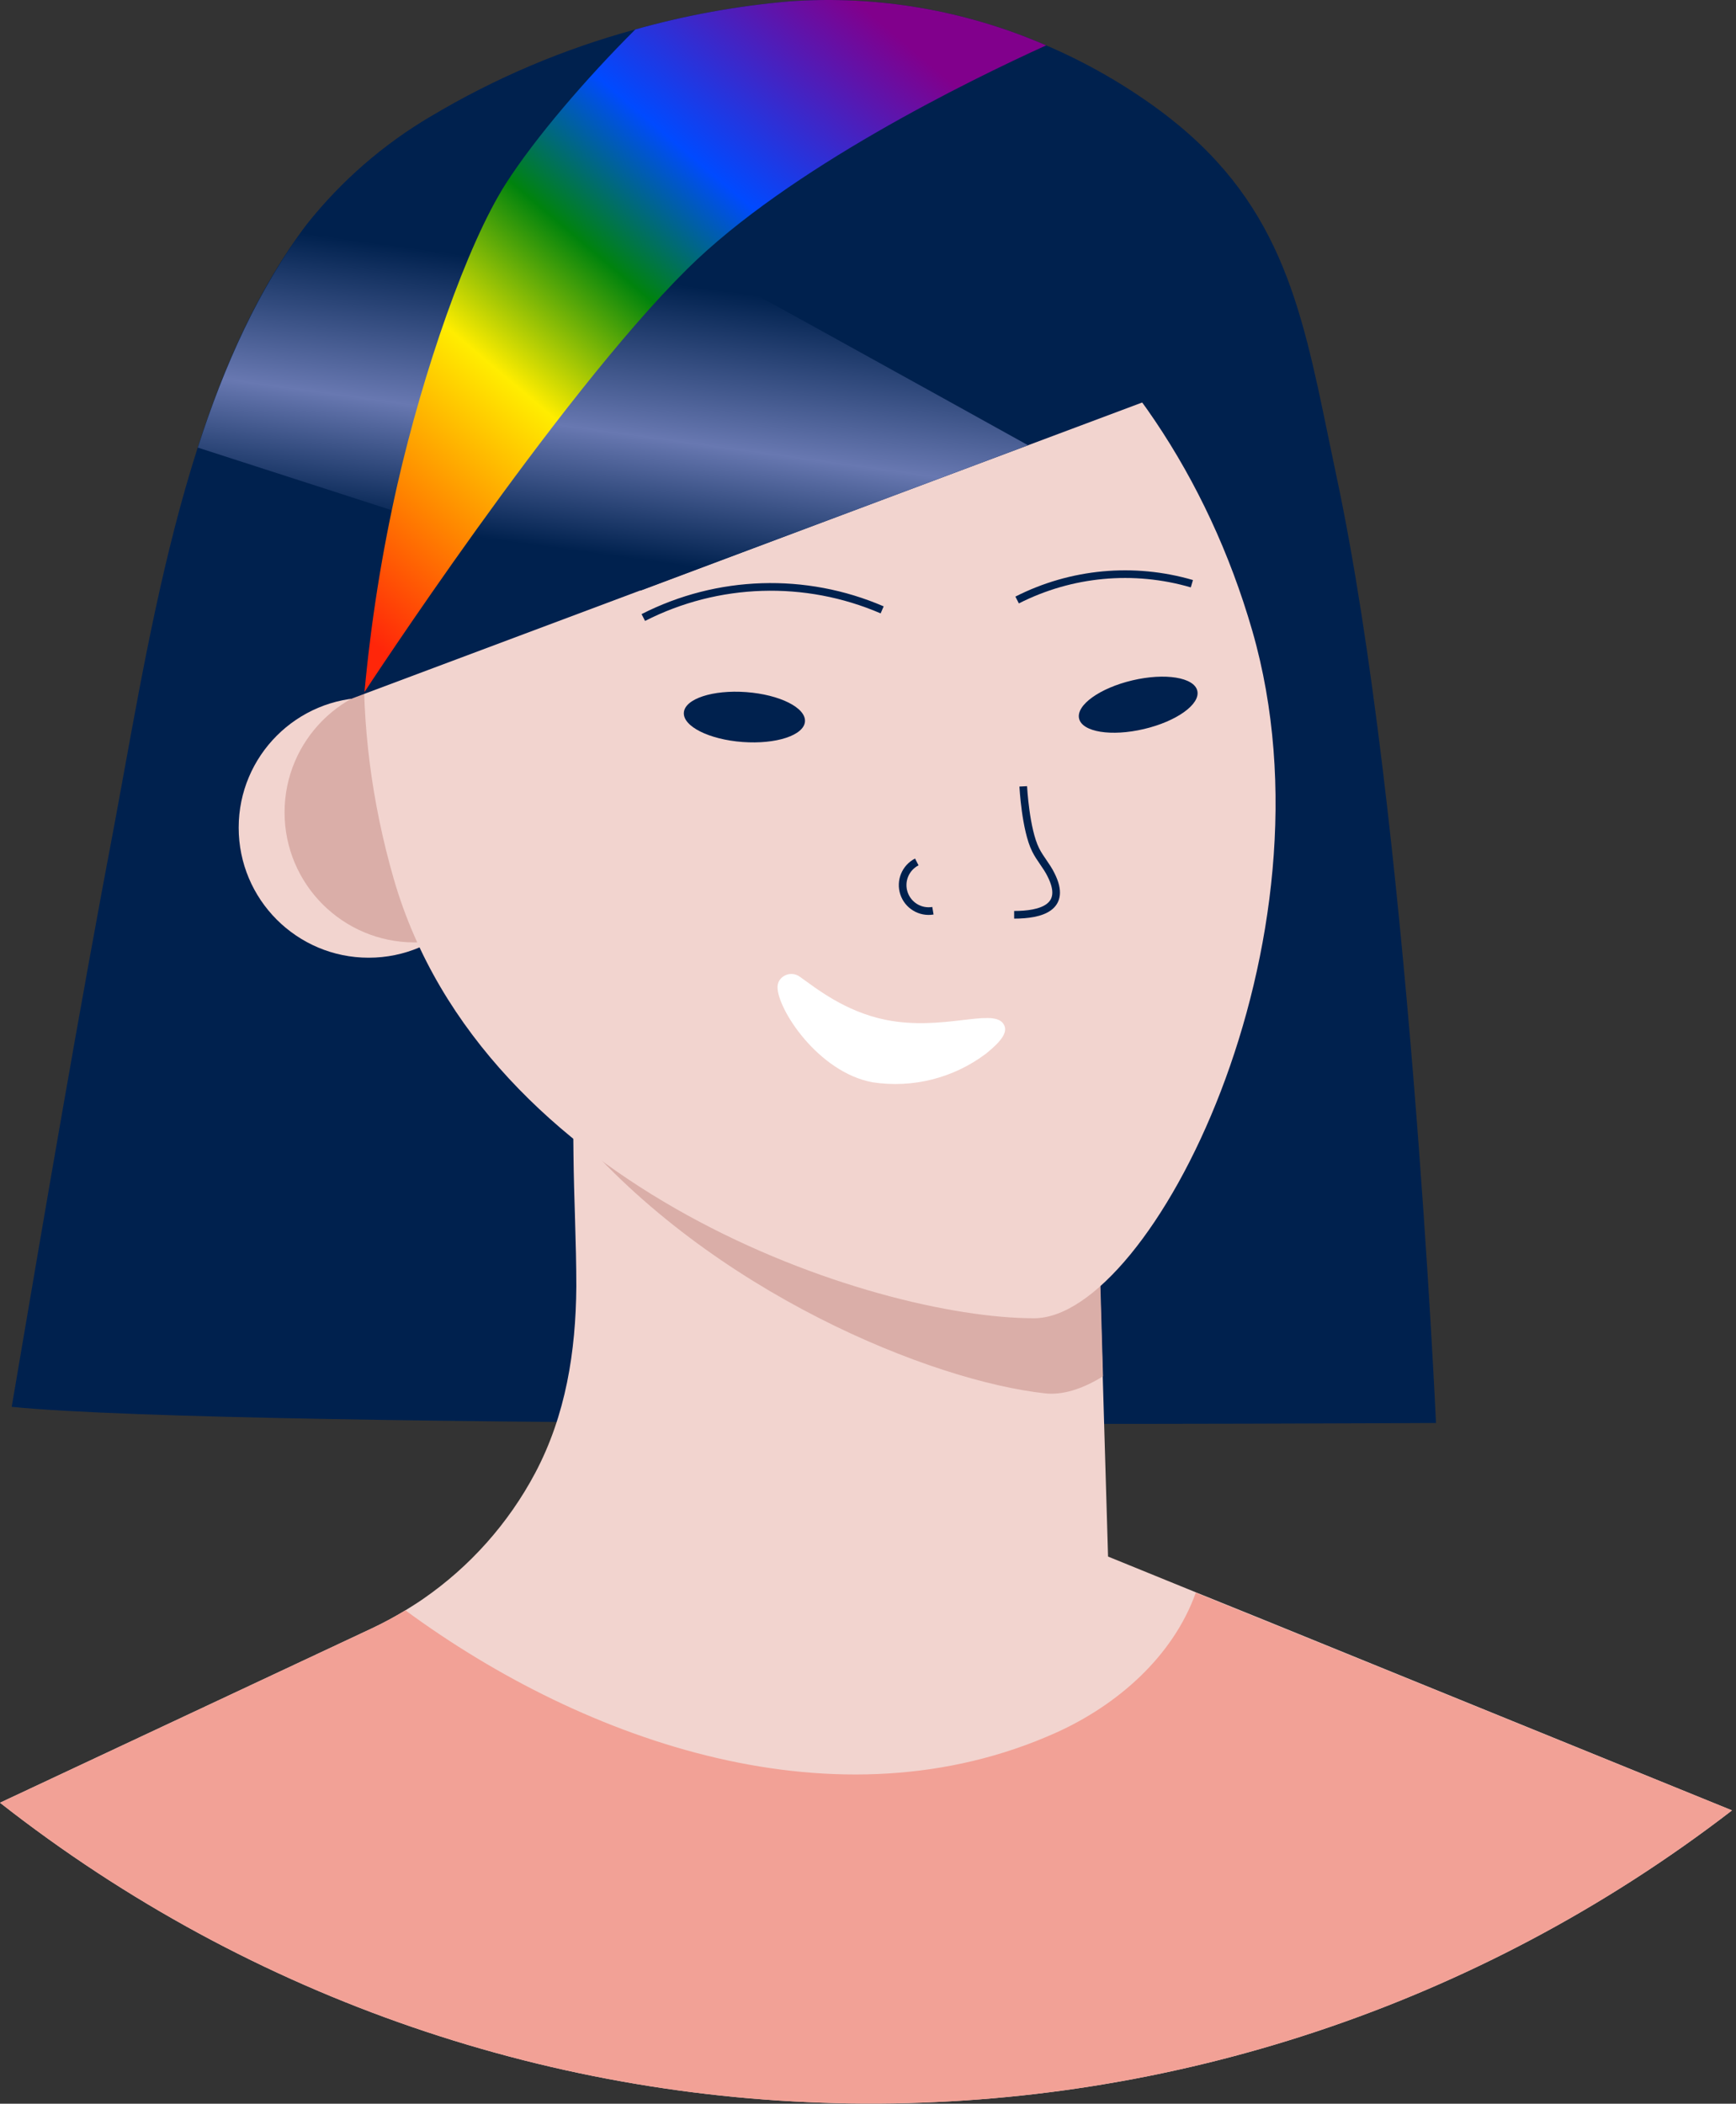 <svg width="227" height="275" viewBox="0 0 227 275" fill="none" xmlns="http://www.w3.org/2000/svg">
<rect x="0" y="0" width="227" height="275" fill="#333333" stroke="none"/>
<path fill-rule="evenodd" clip-rule="evenodd" d="M173.688 57.115C174.028 58.763 174.375 60.445 174.74 62.162C184.19 106.452 187.77 186.012 187.77 186.012C187.77 186.012 31.47 186.902 1.53 183.902L1.774 182.467C6.042 157.346 10.311 132.225 15.07 107.192C15.471 105.038 15.872 102.831 16.281 100.582C18.719 87.182 21.424 72.311 25.86 58.482C29.3 47.742 33.82 37.622 40.13 29.302C44.622 23.653 50.113 18.877 56.33 15.212C64.683 10.222 73.68 6.4 83.07 3.852C89.653 2 96.397 0.771 103.21 0.182C114.707 -0.638 126.231 1.335 136.8 5.932C142.023 8.168 146.972 10.996 151.55 14.362C167.258 25.958 170.082 39.642 173.688 57.115ZM83.77 77.172L100.57 82.602L138.14 60.232L134.43 58.172L83.77 77.172Z" fill="#00214E"/>
<path d="M226.48 236.652C159.632 288.123 66.391 287.711 0 235.652L48.66 212.842C50.15 212.137 51.601 211.356 53.01 210.502L54.13 209.802C54.53 209.552 54.92 209.292 55.31 209.022C61.449 204.786 66.48 199.138 69.98 192.552C73.98 185.002 75.3 176.662 75.36 168.162C75.36 162.442 75.05 156.722 74.99 150.992C74.95 147.818 74.917 144.648 74.89 141.482L76.89 142.482L82.09 145.172L112.36 150.302L143.48 155.602L144.42 187.602L144.89 203.472L156.36 208.142L165.36 211.782L226.48 236.652Z" fill="#F2D4CF"/>
<path d="M144.23 179.912C141.51 181.592 138.94 182.382 136.69 182.142C121.9 180.552 93.05 168.962 74.89 147.512C74.89 146.458 74.87 145.408 74.83 144.362C74.79 141.188 74.757 138.018 74.73 134.852L76.73 135.852L81.93 138.542L112.22 143.692L143.34 148.992L144.23 179.912Z" fill="#DAAEA8"/>
<path d="M226.48 236.652C159.632 288.123 66.391 287.711 0 235.652L48.66 212.842C50.15 212.137 51.601 211.356 53.01 210.502C76.69 227.912 109.65 239.252 138.07 226.502C146.13 222.882 153.4 216.502 156.36 208.192L165.36 211.832L226.48 236.652Z" fill="#F2A196"/>
<circle cx="48.21" cy="108.192" r="17" fill="#F2D4CF"/>
<circle cx="54.21" cy="106.192" r="17" fill="#DAAEA8"/>
<path d="M163.75 82.452C175.49 123.132 150.55 172.322 135.21 172.322C114.21 172.322 63.21 155.542 51.48 114.862C39.75 74.182 55.35 33.932 86.35 24.982C117.35 16.032 152 41.762 163.75 82.452Z" fill="#F2D4CF"/>
<path d="M133 78.432C140.069 74.843 148.24 74.081 155.85 76.302" stroke="#00214E"/>
<path d="M84.12 80.722C93.863 75.76 105.309 75.394 115.35 79.722" stroke="#00214E"/>
<ellipse cx="97.339" cy="93.733" rx="3.27" ry="7.94" transform="rotate(-85.77 97.339 93.733)" fill="#00214E"/>
<ellipse cx="148.831" cy="92.117" rx="7.94" ry="3.27" transform="rotate(-13.23 148.831 92.117)" fill="#00214E"/>
<path d="M133.8 102.792C133.8 102.792 134.09 108.442 135.42 111.092C135.99 112.242 136.87 113.202 137.42 114.332C139.63 118.672 136.05 119.582 132.61 119.582" stroke="#00214E"/>
<path d="M119.88 112.672C118.387 113.436 117.675 115.174 118.201 116.766C118.728 118.358 120.336 119.328 121.99 119.052" stroke="#00214E"/>
<path d="M101.9 128.182C102.178 127.744 102.626 127.441 103.136 127.347C103.646 127.252 104.173 127.373 104.59 127.682C106.66 129.142 110.46 132.242 115.86 133.322C123.22 134.782 129.61 131.842 131.13 133.732C131.99 134.802 130.94 136.112 128.93 137.732C124.685 140.935 119.325 142.284 114.07 141.472C106.98 140.142 101.67 131.942 101.67 129.042C101.67 128.74 101.749 128.443 101.9 128.182V128.182Z" fill="white"/>
<path d="M156.57 49.912L134.43 58.202L83.77 77.172H83.76L45.93 91.342L45.35 64.772L44.57 28.912L68.06 21.592L105.57 9.912L156.57 49.912V49.912Z" fill="#00214E"/>
<path d="M134.43 58.202L83.77 77.202V77.202L45.36 64.802L25.87 58.512C29.31 47.772 33.87 37.652 40.14 29.332C44.635 23.682 50.129 18.906 56.35 15.242C59.85 17.132 63.82 19.242 68.07 21.622C91.52 34.412 123.64 52.212 134.43 58.202Z" fill="url(#paint0_linear_3_3992)"/>
<path d="M136.8 5.932C126.69 10.522 103.13 22.042 89.9 35.122C72.72 52.122 47.66 90.462 47.66 90.462C48.502 81.324 49.941 72.251 51.97 63.302C55.33 48.602 61.05 31.982 66.14 24.012C69.94 18.072 76.6 10.302 83.07 3.852C89.65 2 96.39 0.772 103.2 0.182C114.7 -0.64 126.228 1.333 136.8 5.932Z" fill="url(#paint1_linear_3_3992)"/>
<defs>
<linearGradient id="paint0_linear_3_3992" x1="126.399" y1="100.28" x2="136.282" y2="28.315" gradientUnits="userSpaceOnUse">
<stop offset="0.29" stop-color="#00214E"/>
<stop offset="0.51" stop-color="#6878B1"/>
<stop offset="0.79" stop-color="#00214E"/>
</linearGradient>
<linearGradient id="paint1_linear_3_3992" x1="86.098" y1="115.64" x2="153.807" y2="35.6" gradientUnits="userSpaceOnUse">
<stop stop-color="#FF2609"/>
<stop offset="0.17" stop-color="#FF8500"/>
<stop offset="0.36" stop-color="#FFED00"/>
<stop offset="0.55" stop-color="#00830D"/>
<stop offset="0.72" stop-color="#004AFF"/>
<stop offset="1" stop-color="#81008C"/>
</linearGradient>
</defs>
</svg>
